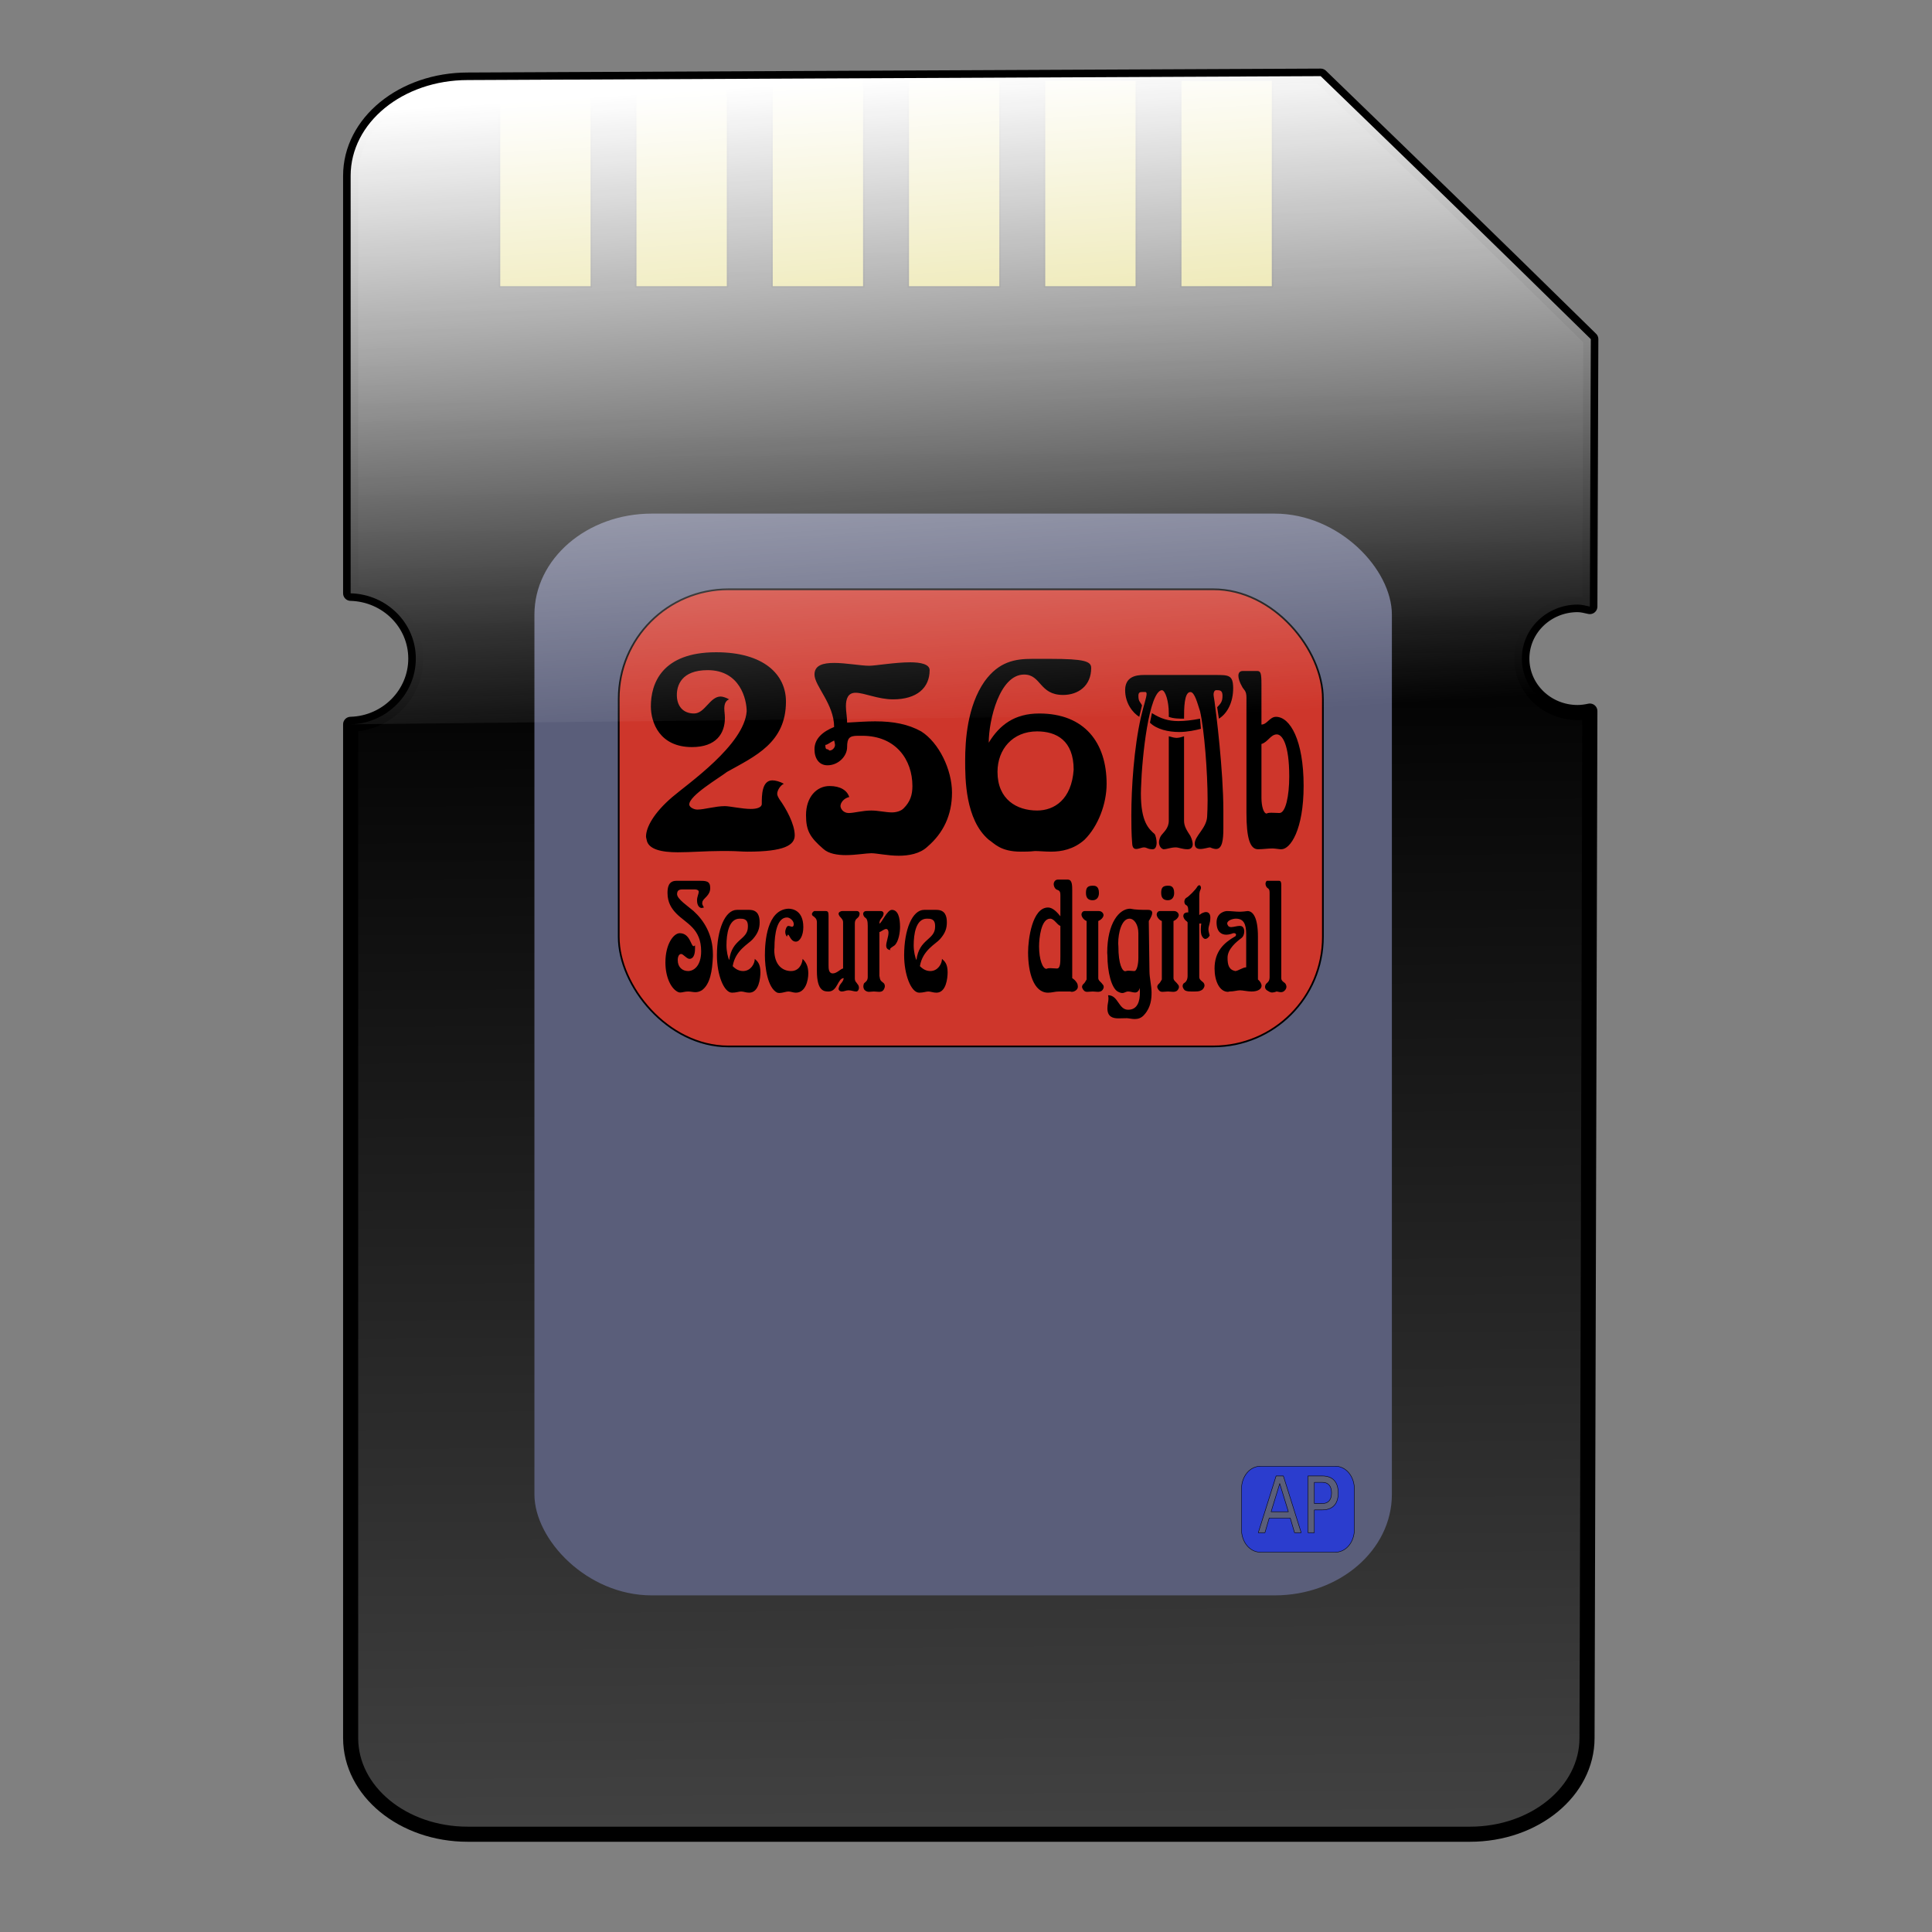 <?xml version="1.0" encoding="UTF-8" standalone="no"?>
<!-- Created with Inkscape (http://www.inkscape.org/) -->
<svg
   xmlns:dc="http://purl.org/dc/elements/1.1/"
   xmlns:cc="http://creativecommons.org/ns#"
   xmlns:rdf="http://www.w3.org/1999/02/22-rdf-syntax-ns#"
   xmlns:svg="http://www.w3.org/2000/svg"
   xmlns="http://www.w3.org/2000/svg"
   xmlns:xlink="http://www.w3.org/1999/xlink"
   xmlns:sodipodi="http://sodipodi.sourceforge.net/DTD/sodipodi-0.dtd"
   xmlns:inkscape="http://www.inkscape.org/namespaces/inkscape"
   id="svg2"
   sodipodi:version="0.32"
   inkscape:version="0.46"
   width="256"
   height="256"
   version="1.0"
   sodipodi:docbase="/media/disk-hdb2/svg1/devices"
   sodipodi:docname="gnome-dev-media-ms.svg"
   inkscape:output_extension="org.inkscape.output.svg.inkscape">
  <rect width="100%" height="100%" fill="#808080" stroke="none"/>
  <defs
     id="defs5">
    <linearGradient
       id="linearGradient3682"
       inkscape:collect="always">
      <stop
         id="stop3684"
         offset="0"
         style="stop-color:#444444;stop-opacity:1" />
      <stop
         id="stop3686"
         offset="1"
         style="stop-color:#000000;stop-opacity:1" />
    </linearGradient>
    <inkscape:perspective
       sodipodi:type="inkscape:persp3d"
       inkscape:vp_x="0 : 128 : 1"
       inkscape:vp_y="0 : 1000 : 0"
       inkscape:vp_z="256 : 128 : 1"
       inkscape:persp3d-origin="128 : 85.333333 : 1"
       id="perspective26" />
    <linearGradient
       inkscape:collect="always"
       id="linearGradient2760">
      <stop
         style="stop-color:#ecedf3;stop-opacity:1"
         offset="0"
         id="stop2762" />
      <stop
         style="stop-color:#5b5d67;stop-opacity:1"
         offset="1"
         id="stop2764" />
    </linearGradient>
    <linearGradient
       inkscape:collect="always"
       xlink:href="#linearGradient2760"
       id="linearGradient2766"
       x1="-13.172"
       y1="69.786"
       x2="65.733"
       y2="68.267"
       gradientUnits="userSpaceOnUse"
       spreadMethod="reflect"
       gradientTransform="matrix(2.002,0,0,2.081,-7.601,-15.216)" />
    <linearGradient
       inkscape:collect="always"
       xlink:href="#linearGradient2760"
       id="linearGradient1902"
       gradientUnits="userSpaceOnUse"
       gradientTransform="matrix(2.002,0,0,2.081,-7.601,-15.216)"
       spreadMethod="reflect"
       x1="-13.172"
       y1="69.786"
       x2="65.733"
       y2="68.267" />
    <linearGradient
       y2="-7.475"
       x2="16.093"
       y1="-7.475"
       x1="13.515"
       spreadMethod="reflect"
       gradientUnits="userSpaceOnUse"
       id="linearGradient3290"
       xlink:href="#linearGradient3578"
       inkscape:collect="always" />
    <linearGradient
       gradientTransform="matrix(0.458,0,0,0.458,12.358,81.059)"
       y2="50.574"
       x2="215.891"
       y1="113.364"
       x1="155.814"
       spreadMethod="reflect"
       gradientUnits="userSpaceOnUse"
       id="linearGradient3403"
       xlink:href="#linearGradient3369"
       inkscape:collect="always" />
    <linearGradient
       y2="78.618"
       x2="-79.283"
       y1="145.672"
       x1="-81.182"
       gradientUnits="userSpaceOnUse"
       id="linearGradient3397"
       xlink:href="#linearGradient3387"
       inkscape:collect="always" />
    <linearGradient
       gradientUnits="userSpaceOnUse"
       y2="78.618"
       x2="-79.283"
       y1="145.672"
       x1="-81.182"
       id="linearGradient3393"
       xlink:href="#linearGradient3387"
       inkscape:collect="always" />
    <linearGradient
       spreadMethod="reflect"
       gradientUnits="userSpaceOnUse"
       y2="50.574"
       x2="215.891"
       y1="113.364"
       x1="155.814"
       id="linearGradient3375"
       xlink:href="#linearGradient3369"
       inkscape:collect="always" />
    <linearGradient
       y2="-7.475"
       x2="16.093"
       y1="-7.475"
       x1="13.515"
       spreadMethod="reflect"
       gradientUnits="userSpaceOnUse"
       id="linearGradient2595"
       xlink:href="#linearGradient3578"
       inkscape:collect="always" />
    <linearGradient
       y2="-7.475"
       x2="16.093"
       y1="-7.475"
       x1="13.515"
       spreadMethod="reflect"
       gradientUnits="userSpaceOnUse"
       id="linearGradient2593"
       xlink:href="#linearGradient3578"
       inkscape:collect="always" />
    <linearGradient
       y2="-7.475"
       x2="16.093"
       y1="-7.475"
       x1="13.515"
       spreadMethod="reflect"
       gradientUnits="userSpaceOnUse"
       id="linearGradient2591"
       xlink:href="#linearGradient3578"
       inkscape:collect="always" />
    <linearGradient
       y2="-7.475"
       x2="16.093"
       y1="-7.475"
       x1="13.515"
       spreadMethod="reflect"
       gradientUnits="userSpaceOnUse"
       id="linearGradient2589"
       xlink:href="#linearGradient3578"
       inkscape:collect="always" />
    <linearGradient
       y2="-7.475"
       x2="16.093"
       y1="-7.475"
       x1="13.515"
       spreadMethod="reflect"
       gradientUnits="userSpaceOnUse"
       id="linearGradient2587"
       xlink:href="#linearGradient3578"
       inkscape:collect="always" />
    <linearGradient
       y2="-7.475"
       x2="16.093"
       y1="-7.475"
       x1="13.515"
       spreadMethod="reflect"
       gradientUnits="userSpaceOnUse"
       id="linearGradient2585"
       xlink:href="#linearGradient3578"
       inkscape:collect="always" />
    <linearGradient
       y2="-7.475"
       x2="16.093"
       y1="-7.475"
       x1="13.515"
       spreadMethod="reflect"
       gradientUnits="userSpaceOnUse"
       id="linearGradient2583"
       xlink:href="#linearGradient3578"
       inkscape:collect="always" />
    <linearGradient
       y2="-7.475"
       x2="16.093"
       y1="-7.475"
       x1="13.515"
       spreadMethod="reflect"
       gradientUnits="userSpaceOnUse"
       id="linearGradient2581"
       xlink:href="#linearGradient3578"
       inkscape:collect="always" />
    <linearGradient
       y2="-7.475"
       x2="16.093"
       y1="-7.475"
       x1="13.515"
       spreadMethod="reflect"
       gradientUnits="userSpaceOnUse"
       id="linearGradient2579"
       xlink:href="#linearGradient3578"
       inkscape:collect="always" />
    <linearGradient
       y2="-7.475"
       x2="16.093"
       y1="-7.475"
       x1="13.515"
       spreadMethod="reflect"
       gradientUnits="userSpaceOnUse"
       id="linearGradient2577"
       xlink:href="#linearGradient3578"
       inkscape:collect="always" />
    <linearGradient
       y2="-7.475"
       x2="16.093"
       y1="-7.475"
       x1="13.515"
       spreadMethod="reflect"
       gradientUnits="userSpaceOnUse"
       id="linearGradient2575"
       xlink:href="#linearGradient3578"
       inkscape:collect="always" />
    <linearGradient
       y2="-7.475"
       x2="16.093"
       y1="-7.475"
       x1="13.515"
       spreadMethod="reflect"
       gradientUnits="userSpaceOnUse"
       id="linearGradient2573"
       xlink:href="#linearGradient3578"
       inkscape:collect="always" />
    <linearGradient
       y2="-7.475"
       x2="16.093"
       y1="-7.475"
       x1="13.515"
       spreadMethod="reflect"
       gradientUnits="userSpaceOnUse"
       id="linearGradient2571"
       xlink:href="#linearGradient3578"
       inkscape:collect="always" />
    <linearGradient
       y2="-7.475"
       x2="16.093"
       y1="-7.475"
       x1="13.515"
       spreadMethod="reflect"
       gradientUnits="userSpaceOnUse"
       id="linearGradient2569"
       xlink:href="#linearGradient3578"
       inkscape:collect="always" />
    <linearGradient
       y2="-7.475"
       x2="16.093"
       y1="-7.475"
       x1="13.515"
       spreadMethod="reflect"
       gradientUnits="userSpaceOnUse"
       id="linearGradient2567"
       xlink:href="#linearGradient3578"
       inkscape:collect="always" />
    <linearGradient
       y2="-7.475"
       x2="16.093"
       y1="-7.475"
       x1="13.515"
       spreadMethod="reflect"
       gradientUnits="userSpaceOnUse"
       id="linearGradient2565"
       xlink:href="#linearGradient3578"
       inkscape:collect="always" />
    <linearGradient
       y2="-7.475"
       x2="16.093"
       y1="-7.475"
       x1="13.515"
       spreadMethod="reflect"
       gradientUnits="userSpaceOnUse"
       id="linearGradient2563"
       xlink:href="#linearGradient3578"
       inkscape:collect="always" />
    <linearGradient
       y2="-7.475"
       x2="16.093"
       y1="-7.475"
       x1="13.515"
       spreadMethod="reflect"
       gradientUnits="userSpaceOnUse"
       id="linearGradient2561"
       xlink:href="#linearGradient3578"
       inkscape:collect="always" />
    <linearGradient
       y2="-7.475"
       x2="16.093"
       y1="-7.475"
       x1="13.515"
       spreadMethod="reflect"
       gradientUnits="userSpaceOnUse"
       id="linearGradient2559"
       xlink:href="#linearGradient3578"
       inkscape:collect="always" />
    <linearGradient
       y2="-7.475"
       x2="16.093"
       y1="-7.475"
       x1="13.515"
       spreadMethod="reflect"
       gradientUnits="userSpaceOnUse"
       id="linearGradient2557"
       xlink:href="#linearGradient3578"
       inkscape:collect="always" />
    <linearGradient
       y2="-7.475"
       x2="16.093"
       y1="-7.475"
       x1="13.515"
       spreadMethod="reflect"
       gradientUnits="userSpaceOnUse"
       id="linearGradient2555"
       xlink:href="#linearGradient3578"
       inkscape:collect="always" />
    <linearGradient
       y2="-7.475"
       x2="16.093"
       y1="-7.475"
       x1="13.515"
       spreadMethod="reflect"
       gradientUnits="userSpaceOnUse"
       id="linearGradient2553"
       xlink:href="#linearGradient3578"
       inkscape:collect="always" />
    <linearGradient
       y2="-7.475"
       x2="16.093"
       y1="-7.475"
       x1="13.515"
       spreadMethod="reflect"
       gradientUnits="userSpaceOnUse"
       id="linearGradient2551"
       xlink:href="#linearGradient3578"
       inkscape:collect="always" />
    <linearGradient
       y2="-7.475"
       x2="16.093"
       y1="-2.21"
       x1="15.65"
       spreadMethod="reflect"
       gradientUnits="userSpaceOnUse"
       id="linearGradient3610"
       xlink:href="#linearGradient3578"
       inkscape:collect="always" />
    <linearGradient
       y2="-7.475"
       x2="16.093"
       y1="-6.409"
       x1="10.621"
       spreadMethod="reflect"
       gradientUnits="userSpaceOnUse"
       id="linearGradient3608"
       xlink:href="#linearGradient3578"
       inkscape:collect="always" />
    <linearGradient
       y2="-1.513"
       x2="9.718"
       y1="-5.887"
       x1="11.187"
       spreadMethod="reflect"
       gradientUnits="userSpaceOnUse"
       id="linearGradient3606"
       xlink:href="#linearGradient3578"
       inkscape:collect="always" />
    <linearGradient
       y2="-4.516"
       x2="12.916"
       y1="-3.754"
       x1="7.771"
       spreadMethod="reflect"
       gradientUnits="userSpaceOnUse"
       id="linearGradient3604"
       xlink:href="#linearGradient3578"
       inkscape:collect="always" />
    <linearGradient
       y2="-3.733"
       x2="14.94"
       y1="-2.275"
       x1="17.083"
       spreadMethod="reflect"
       gradientUnits="userSpaceOnUse"
       id="linearGradient3602"
       xlink:href="#linearGradient3578"
       inkscape:collect="always" />
    <linearGradient
       y2="-1.992"
       x2="17.377"
       y1="-6.256"
       x1="15.582"
       spreadMethod="reflect"
       gradientUnits="userSpaceOnUse"
       id="linearGradient3600"
       xlink:href="#linearGradient3578"
       inkscape:collect="always" />
    <linearGradient
       y2="-7.475"
       x2="16.093"
       y1="-10.978"
       x1="16.691"
       spreadMethod="reflect"
       gradientUnits="userSpaceOnUse"
       id="linearGradient3598"
       xlink:href="#linearGradient3578"
       inkscape:collect="always" />
    <linearGradient
       y2="-11.199"
       x2="11.132"
       y1="-11.391"
       x1="16.387"
       spreadMethod="reflect"
       gradientUnits="userSpaceOnUse"
       id="linearGradient3596"
       xlink:href="#linearGradient3578"
       inkscape:collect="always" />
    <linearGradient
       y2="-2.688"
       x2="8.696"
       y1="-11.587"
       x1="12.035"
       spreadMethod="reflect"
       gradientUnits="userSpaceOnUse"
       id="linearGradient3594"
       xlink:href="#linearGradient3578"
       inkscape:collect="always" />
    <linearGradient
       y2="-5.778"
       x2="11.372"
       y1="-10.151"
       x1="12.906"
       spreadMethod="reflect"
       gradientUnits="userSpaceOnUse"
       id="linearGradient3592"
       xlink:href="#linearGradient3578"
       inkscape:collect="always" />
    <linearGradient
       y2="-6.953"
       x2="17.747"
       y1="-5.908"
       x1="16.387"
       spreadMethod="reflect"
       gradientUnits="userSpaceOnUse"
       id="linearGradient3590"
       xlink:href="#linearGradient3578"
       inkscape:collect="always" />
    <linearGradient
       y2="-8.019"
       x2="17.075"
       y1="-7.475"
       x1="13.515"
       spreadMethod="reflect"
       gradientUnits="userSpaceOnUse"
       id="linearGradient3588"
       xlink:href="#linearGradient3578"
       inkscape:collect="always" />
    <linearGradient
       y2="-6.583"
       x2="18.617"
       y1="-5.212"
       x1="16.909"
       spreadMethod="reflect"
       gradientUnits="userSpaceOnUse"
       id="linearGradient3586"
       xlink:href="#linearGradient3578"
       inkscape:collect="always" />
    <linearGradient
       spreadMethod="reflect"
       gradientUnits="userSpaceOnUse"
       y2="-7.475"
       x2="16.093"
       y1="-7.475"
       x1="13.515"
       id="linearGradient3584"
       xlink:href="#linearGradient3578"
       inkscape:collect="always" />
    <inkscape:perspective
       sodipodi:type="inkscape:persp3d"
       inkscape:vp_x="0 : 128 : 1"
       inkscape:vp_y="0 : 1000 : 0"
       inkscape:vp_z="256 : 128 : 1"
       inkscape:persp3d-origin="128 : 85.333333 : 1"
       id="perspective2503" />
    <linearGradient
       id="linearGradient3578">
      <stop
         id="stop3580"
         offset="0"
         style="stop-color:#000000;stop-opacity:1;" />
      <stop
         id="stop3582"
         offset="1"
         style="stop-color:#fffcfc;stop-opacity:1;" />
    </linearGradient>
    <linearGradient
       id="linearGradient3369">
      <stop
         id="stop3371"
         offset="0"
         style="stop-color:#ffffff;stop-opacity:0;" />
      <stop
         id="stop3373"
         offset="1"
         style="stop-color:#ffffff;stop-opacity:1" />
    </linearGradient>
    <linearGradient
       id="linearGradient3387"
       inkscape:collect="always">
      <stop
         id="stop3389"
         offset="0"
         style="stop-color:#000000;stop-opacity:1;" />
      <stop
         id="stop3391"
         offset="1"
         style="stop-color:#ffffff;stop-opacity:1" />
    </linearGradient>
    <linearGradient
       inkscape:collect="always"
       xlink:href="#linearGradient3682"
       id="linearGradient3676"
       gradientUnits="userSpaceOnUse"
       gradientTransform="matrix(2.002,0,0,2.081,-3.246,-15.216)"
       spreadMethod="reflect"
       x1="67.545"
       y1="126.773"
       x2="67.023"
       y2="47.323" />
    <linearGradient
       inkscape:collect="always"
       xlink:href="#linearGradient3369"
       id="linearGradient3680"
       gradientUnits="userSpaceOnUse"
       gradientTransform="matrix(2.002,0,0,2.081,-3.246,-15.216)"
       spreadMethod="pad"
       x1="72.621"
       y1="53.444"
       x2="70.083"
       y2="11.682" />
  </defs>
  <sodipodi:namedview
     inkscape:window-height="1025"
     inkscape:window-width="1680"
     inkscape:pageshadow="2"
     inkscape:pageopacity="0.0"
     guidetolerance="10.0"
     gridtolerance="10.0"
     objecttolerance="10.0"
     borderopacity="1.0"
     bordercolor="#666666"
     pagecolor="#ffffff"
     id="base"
     inkscape:zoom="3.3984375"
     inkscape:cx="128"
     inkscape:cy="128"
     inkscape:window-x="-5"
     inkscape:window-y="0"
     inkscape:current-layer="svg2"
     width="256px"
     height="256px"
     showgrid="false" />
  <g
     inkscape:label="1. réteg"
     id="layer1"
     transform="translate(0.232,-0.675)">
    <g
       transform="translate(-3.285,0.891)"
       id="g3612">
      <g
         style="font-size:12px;font-style:normal;font-weight:normal;fill:url(#linearGradient3290);fill-opacity:1;stroke:none;stroke-width:1px;stroke-linecap:butt;stroke-linejoin:miter;stroke-opacity:1;font-family:Bitstream Vera Sans"
         id="g2650">
        <path
           d="M 16.188,-12.219 L 12.094,-12.188 L 12.801,-11.48 L 16.895,-11.512 L 16.188,-12.219 z"
           id="path2652"
           style="fill:url(#linearGradient2551);fill-opacity:1" />
        <path
           d="M 12.094,-12.188 L 8.75,-3.438 L 9.457,-2.73 L 12.801,-11.48 L 12.094,-12.188 z"
           id="path2654"
           style="fill:url(#linearGradient2553);fill-opacity:1" />
        <path
           d="M 14.75,-5.688 L 15.531,-3.469 L 16.238,-2.762 L 15.457,-4.98 L 14.75,-5.688 z"
           id="path2662"
           style="fill:url(#linearGradient2555);fill-opacity:1" />
        <path
           d="M 15.531,-3.469 L 15.531,-3.438 L 16.238,-2.73 L 16.238,-2.762 L 15.531,-3.469 z"
           id="path2664"
           style="fill:url(#linearGradient2557);fill-opacity:1" />
        <path
           d="M 17.92,-11.52 C 17.479,-11.961 16.896,-12.234 16.188,-12.219 L 16.895,-11.512 C 17.604,-11.527 18.186,-11.254 18.627,-10.812 L 17.92,-11.52 z"
           id="path2672"
           style="fill:url(#linearGradient2559);fill-opacity:1" />
        <path
           d="M 16.219,-11.969 C 16.818,-11.966 17.317,-11.726 17.7,-11.343 L 18.407,-10.636 C 18.024,-11.019 17.525,-11.259 16.926,-11.262 L 16.219,-11.969 z"
           id="path2674"
           style="fill:url(#linearGradient3598);fill-opacity:1" />
        <path
           d="M 17.7,-11.343 C 19.262,-9.781 18.899,-5.843 15.594,-5.906 L 16.301,-5.199 C 19.606,-5.136 19.969,-9.074 18.407,-10.636 L 17.7,-11.343 z"
           id="path2676"
           style="fill:url(#linearGradient2561);fill-opacity:1" />
        <path
           d="M 15.594,-5.906 L 16.375,-3.719 L 17.082,-3.012 L 16.301,-5.199 L 15.594,-5.906 z"
           id="path2678"
           style="fill:url(#linearGradient2563);fill-opacity:1" />
        <path
           d="M 16.375,-3.719 L 15.719,-3.719 L 16.426,-3.012 L 17.082,-3.012 L 16.375,-3.719 z"
           id="path2680"
           style="fill:url(#linearGradient2565);fill-opacity:1" />
        <path
           d="M 14.875,-5.969 L 10.562,-5.969 L 11.27,-5.262 L 15.582,-5.262 L 14.875,-5.969 z"
           id="path2684"
           style="fill:url(#linearGradient2567);fill-opacity:1" />
        <path
           d="M 10.562,-5.969 L 9.75,-3.75 L 10.457,-3.043 L 11.27,-5.262 L 10.562,-5.969 z"
           id="path2686"
           style="fill:url(#linearGradient2569);fill-opacity:1" />
        <path
           d="M 9.188,-3.75 L 12.281,-11.906 L 12.988,-11.199 L 9.895,-3.043 L 9.188,-3.75 z"
           id="path2690"
           style="fill:url(#linearGradient3594);fill-opacity:1" />
        <path
           d="M 10.812,-5.688 L 14.75,-5.688 L 15.457,-4.98 L 11.52,-4.98 L 10.812,-5.688 z"
           id="path2660"
           style="fill:url(#linearGradient3608);fill-opacity:1" />
        <path
           d="M 15.719,-3.719 L 14.875,-5.969 L 15.582,-5.262 L 16.426,-3.012 L 15.719,-3.719 z"
           id="path2682"
           style="fill:url(#linearGradient3610);fill-opacity:1" />
        <path
           d="M 9.75,-3.75 L 9.188,-3.75 L 9.895,-3.043 L 10.457,-3.043 L 9.75,-3.75 z"
           id="path2688"
           style="fill:url(#linearGradient2571);fill-opacity:1" />
        <path
           d="M 12.281,-11.906 L 16.219,-11.969 L 16.926,-11.262 L 12.988,-11.199 L 12.281,-11.906 z"
           id="path2692"
           style="fill:url(#linearGradient3596);fill-opacity:1" />
        <path
           d="M 13.594,-11.375 L 15.438,-6.438 L 16.145,-5.73 L 14.301,-10.668 L 13.594,-11.375 z"
           id="path2694"
           style="fill:url(#linearGradient2573);fill-opacity:1" />
        <path
           d="M 17.297,-10.695 C 16.872,-11.12 16.292,-11.392 15.594,-11.375 L 16.301,-10.668 C 17,-10.685 17.579,-10.413 18.004,-9.988 L 17.297,-10.695 z"
           id="path2698"
           style="fill:url(#linearGradient2575);fill-opacity:1" />
        <path
           d="M 15.594,-11.375 L 13.594,-11.375 L 14.301,-10.668 L 16.301,-10.668 L 15.594,-11.375 z"
           id="path2700"
           style="fill:url(#linearGradient2577);fill-opacity:1" />
        <path
           d="M 12.5,-11.25 L 10.719,-6.375 L 11.426,-5.668 L 13.207,-10.543 L 12.5,-11.25 z"
           id="path2702"
           style="fill:url(#linearGradient2579);fill-opacity:1" />
        <path
           d="M 10.719,-6.375 L 14.719,-6.312 L 15.426,-5.605 L 11.426,-5.668 L 10.719,-6.375 z"
           id="path2704"
           style="fill:url(#linearGradient2581);fill-opacity:1" />
        <path
           d="M 14.719,-6.312 L 12.969,-11.25 L 13.676,-10.543 L 15.426,-5.605 L 14.719,-6.312 z"
           id="path2706"
           style="fill:url(#linearGradient2583);fill-opacity:1" />
        <path
           d="M 12.969,-11.25 L 12.5,-11.25 L 13.207,-10.543 L 13.676,-10.543 L 12.969,-11.25 z"
           id="path2708"
           style="fill:url(#linearGradient2585);fill-opacity:1" />
        <path
           d="M 13.969,-11.125 L 15.562,-11.125 L 16.27,-10.418 L 14.676,-10.418 L 13.969,-11.125 z"
           id="path2710"
           style="fill:url(#linearGradient2587);fill-opacity:1" />
        <path
           d="M 15.562,-11.125 C 16.263,-11.142 16.808,-10.898 17.189,-10.517 L 17.896,-9.809 C 17.515,-10.191 16.97,-10.435 16.27,-10.418 L 15.562,-11.125 z"
           id="path2712"
           style="fill:url(#linearGradient2589);fill-opacity:1" />
        <path
           d="M 17.189,-10.517 C 18.416,-9.29 17.957,-6.644 15.594,-6.719 L 16.301,-6.012 C 18.665,-5.937 19.123,-8.583 17.896,-9.809 L 17.189,-10.517 z"
           id="path2714"
           style="fill:url(#linearGradient3588);fill-opacity:1" />
        <path
           d="M 15.594,-6.719 L 13.969,-11.125 L 14.676,-10.418 L 16.301,-6.012 L 15.594,-6.719 z"
           id="path2716"
           style="fill:url(#linearGradient2591);fill-opacity:1" />
        <path
           d="M 15.438,-6.438 C 18.435,-6.363 18.668,-9.323 17.297,-10.695 L 18.004,-9.988 C 19.375,-8.616 19.142,-5.656 16.145,-5.73 L 15.438,-6.438 z"
           id="path2696"
           style="fill:url(#linearGradient3590);fill-opacity:1" />
        <path
           d="M 11.156,-6.656 L 12.75,-11.031 L 13.457,-10.324 L 11.863,-5.949 L 11.156,-6.656 z"
           id="path2722"
           style="fill:url(#linearGradient3592);fill-opacity:1" />
        <path
           d="M 12.75,-11.031 L 14.375,-6.656 L 15.082,-5.949 L 13.457,-10.324 L 12.75,-11.031 z"
           id="path2718"
           style="fill:url(#linearGradient2593);fill-opacity:1" />
        <path
           d="M 14.375,-6.656 L 11.156,-6.656 L 11.863,-5.949 L 15.082,-5.949 L 14.375,-6.656 z"
           id="path2720"
           style="fill:url(#linearGradient2595);fill-opacity:1" />
        <path
           d="M 15.969,-5.688 C 19.235,-5.625 19.619,-9.821 17.92,-11.52 L 18.627,-10.812 C 20.326,-9.114 19.942,-4.918 16.676,-4.98 L 15.969,-5.688 z"
           id="path2670"
           style="fill:url(#linearGradient3586);fill-opacity:1" />
        <path
           d="M 16.781,-3.438 L 15.969,-5.688 L 16.676,-4.98 L 17.488,-2.73 L 16.781,-3.438 z"
           id="path2668"
           style="fill:url(#linearGradient3600);fill-opacity:1" />
        <path
           d="M 15.531,-3.438 L 16.781,-3.438 L 17.488,-2.73 L 16.238,-2.73 L 15.531,-3.438 z"
           id="path2666"
           style="fill:url(#linearGradient3602);fill-opacity:1" />
        <path
           d="M 8.75,-3.438 L 10,-3.438 L 10.707,-2.73 L 9.457,-2.73 L 8.75,-3.438 z"
           id="path2656"
           style="fill:url(#linearGradient3604);fill-opacity:1" />
        <path
           d="M 10,-3.438 L 10.812,-5.688 L 11.52,-4.98 L 10.707,-2.73 L 10,-3.438 z"
           id="path2658"
           style="fill:url(#linearGradient3606);fill-opacity:1" />
      </g>
      <path
         style="font-size:12px;font-style:normal;font-weight:normal;fill:#333333;fill-opacity:1;stroke:none;stroke-width:1px;stroke-linecap:butt;stroke-linejoin:miter;stroke-opacity:1;font-family:Bitstream Vera Sans"
         d="M 16.188,-12.175 L 12.094,-12.144 L 8.75,-3.394 L 10,-3.394 L 10.812,-5.644 L 14.75,-5.644 L 15.531,-3.425 L 15.531,-3.394 L 16.781,-3.394 L 15.969,-5.644 C 20.084,-5.565 19.623,-12.248 16.188,-12.175 z M 16.219,-11.925 C 19.263,-11.911 19.709,-5.784 15.594,-5.863 L 16.375,-3.675 L 15.719,-3.675 L 14.875,-5.925 L 10.562,-5.925 L 9.75,-3.706 L 9.187,-3.706 L 12.281,-11.863 L 16.219,-11.925 z M 13.594,-11.331 L 15.438,-6.394 C 19.363,-6.296 18.548,-11.404 15.594,-11.331 L 13.594,-11.331 z M 12.5,-11.206 L 10.719,-6.331 L 14.719,-6.269 L 12.969,-11.206 L 12.5,-11.206 z M 13.969,-11.081 L 15.562,-11.081 C 18.517,-11.154 18.692,-6.578 15.594,-6.675 L 13.969,-11.081 z M 12.75,-10.988 L 14.375,-6.613 L 11.156,-6.613 L 12.75,-10.988 z"
         id="path2505" />
    </g>
  </g>
  <g
     id="g3688">
    <path
       id="rect1873"
       d="M 174.996,10.089 L 61.981,10.609 C 53.37,10.609 46.462,16.254 46.462,23.288 L 46.462,78.617 C 51.246,78.748 55.098,82.547 55.098,87.264 C 55.098,91.982 51.247,95.847 46.462,95.977 L 46.462,230.301 C 46.462,237.335 53.37,243.044 61.981,243.044 L 194.77,243.044 C 203.381,243.044 210.289,237.335 210.289,230.301 L 210.665,94.221 C 210.141,94.335 209.596,94.416 209.038,94.416 C 204.961,94.416 201.653,91.209 201.653,87.264 C 201.653,83.319 204.961,80.112 209.038,80.112 C 209.596,80.112 210.141,80.259 210.665,80.372 L 210.79,44.938 C 195.572,29.999 189.694,24.319 174.996,10.089 z"
       style="fill:url(#linearGradient3676);fill-opacity:1;stroke:#000000;stroke-width:2;stroke-linecap:round;stroke-linejoin:round;stroke-miterlimit:4;stroke-dasharray:none;stroke-opacity:1" />
    <rect
       ry="13.385"
       rx="15.543"
       y="68.057"
       x="70.814"
       height="143.34"
       width="113.617"
       id="rect2775"
       style="fill:#5a5e7a;fill-opacity:1;stroke:none;stroke-width:0.21;stroke-linecap:round;stroke-linejoin:round;stroke-miterlimit:4;stroke-dasharray:none;stroke-opacity:1" />
    <g
       transform="matrix(2.002,0,0,2.081,-196.505,-14.162)"
       id="g2789">
      <rect
         style="opacity:1;fill:#d2c53e;fill-opacity:1;stroke:#000000;stroke-width:0.1;stroke-linecap:round;stroke-linejoin:round;stroke-miterlimit:4;stroke-dasharray:none;stroke-opacity:1"
         id="rect2777"
         width="6.079"
         height="13.172"
         x="140.231"
         y="11.905" />
      <rect
         y="11.905"
         x="149.249"
         height="13.172"
         width="6.079"
         id="rect2779"
         style="opacity:1;fill:#d2c53e;fill-opacity:1;stroke:#000000;stroke-width:0.1;stroke-linecap:round;stroke-linejoin:round;stroke-miterlimit:4;stroke-dasharray:none;stroke-opacity:1" />
      <rect
         style="opacity:1;fill:#d2c53e;fill-opacity:1;stroke:#000000;stroke-width:0.1;stroke-linecap:round;stroke-linejoin:round;stroke-miterlimit:4;stroke-dasharray:none;stroke-opacity:1"
         id="rect2781"
         width="6.079"
         height="13.172"
         x="158.267"
         y="11.905" />
      <rect
         y="11.905"
         x="167.285"
         height="13.172"
         width="6.079"
         id="rect2783"
         style="opacity:1;fill:#d2c53e;fill-opacity:1;stroke:#000000;stroke-width:0.1;stroke-linecap:round;stroke-linejoin:round;stroke-miterlimit:4;stroke-dasharray:none;stroke-opacity:1" />
      <rect
         style="opacity:1;fill:#d2c53e;fill-opacity:1;stroke:#000000;stroke-width:0.1;stroke-linecap:round;stroke-linejoin:round;stroke-miterlimit:4;stroke-dasharray:none;stroke-opacity:1"
         id="rect2785"
         width="6.079"
         height="13.172"
         x="176.302"
         y="11.905" />
      <rect
         y="11.905"
         x="131.214"
         height="13.172"
         width="6.079"
         id="rect2787"
         style="opacity:1;fill:#d2c53e;fill-opacity:1;stroke:#000000;stroke-width:0.1;stroke-linecap:round;stroke-linejoin:round;stroke-miterlimit:4;stroke-dasharray:none;stroke-opacity:1" />
    </g>
    <rect
       ry="14.512"
       y="78.083"
       x="81.983"
       height="60.573"
       width="93.307"
       id="rect2797"
       style="fill:#ce362b;fill-opacity:1;stroke:#000000;stroke-width:0.228;stroke-linecap:round;stroke-linejoin:round;stroke-miterlimit:4;stroke-dasharray:none;stroke-opacity:1" />
    <path
       id="text2799"
       d="M 86.242,93.583 C 86.242,95.747 87.404,98.993 91.689,98.993 C 94.893,98.993 96.054,97.204 96.054,95.123 C 96.054,94.707 95.974,94.249 95.974,93.875 C 95.974,93.334 96.134,92.834 96.615,92.668 C 96.255,92.46 95.774,92.293 95.494,92.293 C 94.052,92.293 93.411,94.54 91.969,94.54 C 90.527,94.54 89.686,93.583 89.686,92.085 C 89.686,90.879 90.247,88.798 93.771,88.798 C 98.057,88.798 98.938,92.668 98.938,94.249 C 98.617,98.702 91.128,103.861 89.086,105.609 C 86.603,107.731 85.601,109.645 85.601,110.852 C 85.601,110.977 85.682,111.226 85.682,111.268 C 85.882,112.558 87.684,112.932 89.807,112.932 C 91.529,112.932 93.611,112.766 95.333,112.766 L 96.615,112.766 C 97.496,112.766 98.337,112.849 99.058,112.849 C 103.944,112.849 105.306,111.975 105.306,110.685 C 105.306,109.187 104.144,107.107 103.303,105.942 C 103.143,105.692 102.983,105.401 102.983,105.193 C 102.983,104.652 103.503,103.986 103.864,103.861 C 103.303,103.528 102.702,103.404 102.342,103.404 C 100.94,103.404 100.94,105.401 100.94,106.524 C 100.94,106.982 100.3,107.19 99.499,107.19 C 98.337,107.19 96.695,106.816 96.054,106.816 C 94.773,106.816 93.331,107.273 92.41,107.273 C 91.969,107.273 91.529,107.024 91.409,106.816 C 91.409,106.816 91.328,106.691 91.328,106.608 C 91.328,105.401 95.253,103.112 96.335,102.28 C 100.059,100.199 104.144,98.41 104.144,92.959 C 104.144,89.381 101.221,86.426 94.893,86.426 C 87.684,86.426 86.242,90.587 86.242,93.583 M 110.526,96.33 C 109.084,96.912 107.923,97.828 107.923,99.284 C 107.923,100.491 108.523,101.406 109.645,101.406 C 111.087,101.406 112.248,100.199 112.248,98.993 C 112.248,97.828 112.528,97.495 113.65,97.495 L 114.25,97.495 C 118.736,97.495 120.899,100.699 120.899,104.153 C 120.899,105.318 120.618,106.233 119.737,107.107 C 119.377,107.481 118.736,107.648 118.175,107.648 C 117.374,107.648 116.373,107.398 115.452,107.398 C 114.291,107.398 113.169,107.731 112.448,107.731 C 112.088,107.731 111.807,107.565 111.647,107.398 C 111.527,107.273 111.367,107.024 111.367,106.816 C 111.367,106.358 111.807,105.775 112.528,105.609 C 112.248,104.735 111.367,104.153 109.925,104.153 C 108.203,104.153 106.801,105.609 106.801,108.022 C 106.801,110.103 107.362,110.977 109.084,112.475 C 109.805,113.14 111.006,113.307 112.088,113.307 C 113.369,113.307 114.811,113.057 115.452,113.057 C 116.173,113.057 117.655,113.39 119.096,113.39 C 120.378,113.39 121.9,113.14 122.901,112.183 C 124.984,110.394 126.145,108.022 126.145,105.026 C 126.145,101.989 124.423,98.41 122.06,96.912 C 120.338,95.955 118.376,95.581 115.973,95.581 C 114.891,95.581 113.65,95.664 112.248,95.747 C 112.248,95.04 112.088,94.249 112.088,93.583 C 112.088,92.585 112.368,91.794 113.369,91.794 C 114.531,91.794 116.333,92.668 118.336,92.668 C 121.459,92.668 123.181,91.17 123.181,88.798 C 123.181,88.008 121.98,87.758 120.618,87.758 C 118.616,87.758 115.973,88.216 115.172,88.216 C 114.09,88.216 112.088,87.841 110.526,87.841 C 109.084,87.841 107.923,88.132 107.923,89.381 C 107.923,90.879 110.526,93.292 110.526,96.33 M 110.526,98.119 C 110.566,98.244 110.646,98.577 110.646,98.702 C 110.646,99.076 110.286,99.45 109.925,99.45 C 109.885,99.45 109.725,99.284 109.645,99.284 C 109.364,99.284 109.364,98.993 109.364,98.702 C 109.645,98.702 109.925,98.41 110.526,98.119 M 127.889,100.782 C 127.889,103.154 127.889,108.605 131.012,111.268 C 131.733,111.726 132.534,112.849 135.258,112.849 C 135.778,112.849 136.459,112.849 137.14,112.766 C 137.701,112.766 138.462,112.849 139.263,112.849 C 140.624,112.849 142.266,112.558 143.708,111.268 C 145.51,109.479 146.632,106.524 146.632,103.861 C 146.632,98.41 143.708,94.54 137.701,94.54 C 134.457,94.54 132.454,96.038 131.012,98.41 C 131.012,95.414 132.454,89.381 135.698,89.381 C 137.981,89.381 137.701,92.085 140.865,92.085 C 142.867,92.085 144.589,90.879 144.589,88.507 C 144.589,87.633 143.708,87.3 139.142,87.3 L 136.78,87.3 C 134.537,87.3 132.374,87.633 130.452,90.296 C 128.169,93.583 127.889,98.119 127.889,100.782 M 142.266,101.989 C 141.986,105.942 139.703,107.398 137.42,107.398 C 134.737,107.398 132.174,105.942 132.174,102.28 C 132.174,99.284 134.176,96.912 137.42,96.912 C 139.983,96.912 142.266,98.119 142.266,101.989"
       style="font-size:20px;font-style:normal;font-variant:normal;font-weight:normal;font-stretch:normal;text-align:start;line-height:125%;writing-mode:lr-tb;text-anchor:start;fill:#000000;fill-opacity:1;stroke:none;stroke-width:1px;stroke-linecap:butt;stroke-linejoin:miter;stroke-opacity:1;font-family:ArnoldBoecklin" />
    <path
       id="text2804"
       d="M 149.908,108.011 C 149.908,108.999 149.908,110.518 150.023,111.789 C 150.056,112.354 150.286,112.495 150.549,112.495 C 150.878,112.495 151.322,112.283 151.552,112.283 C 152.012,112.283 152.012,112.53 152.751,112.53 C 153.113,112.53 153.261,112.106 153.261,111.647 C 153.261,111.294 153.129,110.694 152.998,110.518 C 152.193,109.811 151.174,108.893 151.174,105.151 C 151.174,104.974 151.19,104.656 151.19,104.445 C 151.322,100.102 152.258,91.698 153.935,91.451 C 154.428,91.451 154.871,92.969 154.871,94.487 L 154.871,94.982 C 155.463,95.229 156.318,95.229 156.893,95.229 C 156.893,93.958 156.893,91.698 157.731,91.698 C 158.306,91.698 158.668,93.216 159.013,94.24 C 159.572,96.677 160.015,102.326 160.015,106.033 C 160.015,106.846 159.982,107.693 159.95,108.258 C 159.834,109.776 158.306,110.765 158.306,111.789 C 158.306,112.354 158.668,112.495 159.046,112.495 C 159.522,112.495 160.13,112.283 160.344,112.283 C 160.656,112.424 160.936,112.495 161.133,112.495 C 161.954,112.495 162.102,111.294 162.102,109.776 L 162.102,107.41 C 162.102,102.114 161.133,94.346 160.936,92.969 C 160.903,92.651 160.804,92.263 160.804,92.016 C 160.804,91.698 160.936,91.451 161.166,91.451 C 161.626,91.451 161.987,91.451 161.987,92.192 C 161.987,92.969 161.757,93.216 161.281,93.711 L 161.511,95.229 C 162.694,94.487 163.401,92.969 163.401,91.204 C 163.401,89.438 162.809,89.438 161.051,89.438 L 151.552,89.438 C 150.484,89.438 149.087,89.686 149.087,91.451 C 149.087,93.216 150.138,94.487 150.96,94.982 L 151.322,93.464 C 151.075,92.969 150.845,92.969 150.845,92.192 C 150.845,91.769 151.042,91.698 151.289,91.698 L 151.782,91.698 C 151.897,91.698 151.93,91.839 151.93,91.945 C 151.93,92.404 151.519,93.534 151.19,94.982 C 150.253,99.078 149.908,104.445 149.908,108.011 M 152.373,95.759 C 153.261,96.641 154.806,96.994 156.252,96.994 C 157.337,96.994 158.454,96.747 159.128,96.571 L 159.013,95.229 C 157.928,95.441 156.959,95.547 156.137,95.547 C 154.839,95.547 153.787,95.229 152.636,94.487 L 152.373,95.759 M 154.871,108.752 C 154.871,109.776 154.165,110.27 153.82,110.765 C 153.688,110.977 153.573,111.33 153.573,111.612 C 153.573,111.965 153.754,112.424 154.165,112.53 C 154.641,112.53 155.101,112.283 155.808,112.283 C 156.17,112.283 156.663,112.53 157.369,112.53 C 157.78,112.53 158.043,112.283 158.043,111.859 C 158.043,111.612 157.928,111.153 157.731,110.765 C 157.254,110.023 156.893,109.494 156.893,108.752 L 156.893,97.559 C 156.482,97.701 156.17,97.771 155.907,97.771 C 155.644,97.771 155.348,97.701 154.871,97.559 L 154.871,108.752 M 165.161,107.728 C 165.161,111.012 165.621,112.53 166.689,112.53 C 167.396,112.53 167.988,112.424 168.596,112.424 C 168.891,112.424 169.269,112.495 169.647,112.53 L 169.795,112.53 C 170.978,112.53 172.737,109.953 172.737,104.127 C 172.737,98.089 170.946,94.982 169.072,94.982 C 168.25,94.982 167.889,96.006 167.149,96.006 L 167.149,90.674 C 167.149,89.156 167.034,88.909 166.574,88.909 L 164.684,88.909 C 164.273,88.909 164.093,89.156 164.093,89.544 C 164.093,89.933 164.273,90.427 164.569,90.957 C 164.799,91.451 165.161,91.451 165.161,92.44 L 165.161,107.728 M 170.831,102.891 C 170.831,105.468 170.354,107.728 169.532,107.728 C 169.302,107.728 168.858,107.693 168.513,107.693 C 168.333,107.693 168.152,107.693 168.004,107.728 C 167.988,107.728 167.856,107.799 167.84,107.799 C 167.429,107.799 167.149,106.81 167.149,105.716 L 167.149,98.583 C 168.004,98.336 168.365,97.312 169.187,97.312 C 169.894,97.312 170.831,98.583 170.831,102.891"
       style="font-size:20px;font-style:normal;font-variant:normal;font-weight:normal;font-stretch:normal;text-align:start;line-height:125%;writing-mode:lr-tb;text-anchor:start;fill:#000000;fill-opacity:1;stroke:none;stroke-width:1px;stroke-linecap:butt;stroke-linejoin:miter;stroke-opacity:1;font-family:ArnoldBoecklin" />
    <path
       id="text2809"
       d="M 88.17,127.527 C 88.17,129.453 88.891,130.908 89.715,131.378 C 89.854,131.468 90.006,131.513 90.145,131.513 C 90.411,131.513 90.753,131.378 91.183,131.378 C 91.551,131.378 91.817,131.468 92.133,131.468 C 92.361,131.468 92.652,131.423 92.994,131.222 C 94.109,130.415 94.375,128.669 94.463,126.743 L 94.463,126.452 C 94.463,123.854 93.286,121.973 91.905,120.719 C 91.183,120.092 89.715,119.129 89.715,118.48 C 89.715,117.853 90.17,117.853 90.525,117.853 L 91.994,117.853 C 92.45,117.853 92.589,118.009 92.589,118.166 C 92.589,118.412 92.361,118.838 92.361,119.286 C 92.361,120.002 92.678,120.316 92.994,120.316 C 93.07,120.316 93.197,120.249 93.273,120.249 C 93.159,120.047 93.045,119.846 93.045,119.689 C 93.045,119.644 93.07,119.532 93.083,119.443 C 93.273,118.972 94.109,118.636 94.109,117.673 C 94.109,116.711 93.539,116.711 92.64,116.711 L 89.626,116.711 C 88.537,116.711 88.448,117.673 88.448,118.323 C 88.448,119.599 88.993,120.406 89.626,121.055 C 90.918,122.376 92.906,123.003 92.906,126.049 C 92.906,128.019 91.905,128.669 91.183,128.669 C 90.436,128.669 89.803,128.176 89.803,127.213 C 89.803,126.743 89.98,126.407 90.259,126.407 C 90.525,126.407 91.006,127.056 91.361,127.056 C 91.817,127.056 92.095,126.586 92.095,125.69 L 92.095,125.265 C 92.019,125.332 91.956,125.377 91.905,125.377 C 91.551,125.377 91.437,123.653 90.069,123.653 C 89.259,123.653 88.17,125.086 88.17,127.527 M 94.996,126.586 C 94.996,129.139 95.908,131.535 96.997,131.535 C 97.541,131.535 97.921,131.378 98.187,131.378 C 98.554,131.378 98.82,131.535 99.276,131.535 C 100.568,131.535 100.758,129.609 100.758,128.825 C 100.758,127.706 100.365,127.37 100.011,127.056 C 100.011,127.706 99.466,128.669 98.466,128.669 C 98.01,128.669 97.541,128.49 97.085,128.019 C 97.44,125.892 99.187,125.086 99.732,124.459 C 100.454,123.653 100.656,123.003 100.656,122.219 C 100.656,121.413 100.454,120.562 99.276,120.562 L 97.643,120.562 C 96.085,120.562 94.996,123.16 94.996,126.586 M 96.629,127.213 C 96.452,126.9 96.262,126.049 96.262,125.265 C 96.262,123.809 96.541,121.727 98.01,121.727 C 98.466,121.727 99.099,121.727 99.099,122.69 L 99.099,122.802 C 99.099,124.571 96.971,124.369 96.629,127.213 M 101.353,126.586 C 101.353,128.176 101.708,130.908 102.987,131.535 C 103.05,131.535 103.164,131.58 103.253,131.58 C 103.658,131.58 104.177,131.378 104.456,131.378 C 104.811,131.378 105.089,131.535 105.456,131.535 C 106.723,131.535 107.103,129.945 107.103,128.982 C 107.103,128.019 106.811,127.527 106.355,127.056 C 106.267,127.863 105.811,128.669 104.811,128.669 C 103.747,128.669 102.594,127.93 102.594,125.847 C 102.594,125.825 102.62,125.646 102.62,125.578 C 102.62,123.653 102.987,121.57 104.279,121.57 C 104.684,121.57 105.178,122.018 105.178,122.443 L 105.178,122.533 C 105.152,122.734 105.038,122.802 104.95,122.802 C 104.836,122.802 104.659,122.69 104.456,122.69 C 104.253,122.69 104.051,123.138 104.051,123.496 C 104.051,123.742 104.139,123.966 104.279,124.123 C 104.317,123.921 104.38,123.854 104.431,123.854 C 104.595,123.854 104.773,124.772 105.456,124.772 C 105.988,124.772 106.444,123.966 106.444,122.846 C 106.444,120.562 104.912,120.406 104.456,120.406 C 101.619,120.562 101.353,124.772 101.353,126.586 M 108.243,128.669 C 108.243,131.378 109.243,131.378 109.788,131.378 C 110.991,131.378 110.991,129.609 111.801,129.609 C 111.713,130.102 111.434,130.259 111.257,130.572 C 111.168,130.751 111.117,130.953 111.117,131.02 C 111.117,131.222 111.307,131.378 111.535,131.378 C 111.89,131.378 112.08,131.222 112.434,131.222 C 112.802,131.222 113.156,131.378 113.46,131.378 C 113.663,131.378 113.815,131.132 113.815,130.908 C 113.815,130.751 113.777,130.55 113.637,130.415 C 113.46,130.102 113.27,130.102 113.27,129.609 L 113.27,122.376 C 113.27,121.727 113.637,121.727 113.815,121.413 C 113.865,121.279 113.903,121.167 113.903,121.077 C 113.903,120.898 113.777,120.719 113.549,120.719 L 111.624,120.719 C 111.333,120.719 111.117,120.898 111.117,121.077 C 111.117,121.167 111.193,121.324 111.257,121.413 C 111.535,121.727 111.713,121.883 111.713,122.219 L 111.713,128.333 C 111.434,128.333 110.902,128.982 110.358,128.982 C 109.788,128.982 109.788,128.333 109.788,127.863 L 109.788,121.368 C 109.788,120.921 109.737,120.719 109.421,120.719 L 107.888,120.719 C 107.698,120.809 107.584,121.01 107.584,121.122 C 107.584,121.256 107.686,121.368 107.787,121.413 C 107.977,121.57 108.243,121.727 108.243,122.219 L 108.243,128.669 M 114.981,129.453 C 114.981,129.945 114.715,130.102 114.525,130.259 C 114.461,130.303 114.398,130.55 114.398,130.707 C 114.398,130.908 114.487,131.132 114.613,131.222 C 114.803,131.378 114.981,131.423 115.158,131.423 C 115.348,131.423 115.576,131.378 115.791,131.378 C 116.019,131.378 116.247,131.423 116.449,131.423 C 116.551,131.423 116.677,131.423 116.791,131.378 C 117.045,131.311 117.247,130.953 117.247,130.662 C 117.247,130.55 117.197,130.348 117.083,130.259 C 116.703,129.945 116.614,129.945 116.525,129.296 L 116.525,123.496 C 116.703,123.496 117.133,123.093 117.425,123.093 C 117.564,123.093 117.703,123.205 117.728,123.496 L 117.728,123.608 C 117.728,124.1 117.425,124.862 117.425,125.287 C 117.425,125.623 117.589,125.847 117.994,125.892 C 117.969,125.847 117.931,125.825 117.931,125.78 C 117.931,125.623 118.248,125.489 118.539,125.265 C 119.083,124.772 119.261,123.496 119.261,122.846 C 119.261,121.57 118.995,120.562 118.172,120.562 C 117.538,120.562 116.791,122.376 116.525,122.376 C 116.525,121.883 116.791,121.727 116.981,121.413 C 117.045,121.279 117.083,121.122 117.083,121.055 C 117.083,120.898 116.981,120.719 116.703,120.719 L 114.803,120.719 C 114.487,120.719 114.373,120.921 114.373,121.077 C 114.373,121.256 114.487,121.48 114.613,121.57 C 114.892,121.727 114.981,122.04 114.981,122.69 L 114.981,129.453 M 119.803,126.586 C 119.803,129.139 120.715,131.535 121.804,131.535 C 122.348,131.535 122.728,131.378 122.994,131.378 C 123.361,131.378 123.627,131.535 124.083,131.535 C 125.375,131.535 125.565,129.609 125.565,128.825 C 125.565,127.706 125.172,127.37 124.818,127.056 C 124.818,127.706 124.273,128.669 123.273,128.669 C 122.817,128.669 122.348,128.49 121.892,128.019 C 122.247,125.892 123.995,125.086 124.539,124.459 C 125.261,123.653 125.463,123.003 125.463,122.219 C 125.463,121.413 125.261,120.562 124.083,120.562 L 122.45,120.562 C 120.892,120.562 119.803,123.16 119.803,126.586 M 121.437,127.213 C 121.259,126.9 121.069,126.049 121.069,125.265 C 121.069,123.809 121.348,121.727 122.817,121.727 C 123.273,121.727 123.906,121.727 123.906,122.69 L 123.906,122.802 C 123.906,124.571 121.778,124.369 121.437,127.213 M 136.226,126.205 C 136.226,128.825 136.947,131.535 138.872,131.535 C 139.417,131.535 139.784,131.378 140.329,131.378 L 141.797,131.378 C 141.873,131.378 141.937,131.423 142,131.423 C 142.393,131.423 142.823,131.132 142.823,130.751 C 142.823,130.617 142.798,130.415 142.709,130.259 C 142.519,129.945 142.342,129.788 142.076,129.609 L 142.076,118.009 C 142.076,117.36 142.076,116.554 141.506,116.554 L 140.151,116.554 C 139.809,116.554 139.619,116.89 139.619,117.158 C 139.619,117.405 139.759,117.718 139.961,117.853 C 140.329,118.009 140.506,118.009 140.506,118.636 L 140.506,121.413 C 139.961,120.719 139.417,120.249 138.872,120.249 C 136.77,120.249 136.226,124.459 136.226,126.205 M 140.506,122.69 L 140.506,126.743 C 140.506,127.527 140.506,128.333 140.05,128.333 C 139.759,128.333 139.467,128.288 139.202,128.288 C 139.062,128.288 138.898,128.288 138.771,128.333 C 138.746,128.333 138.67,128.378 138.657,128.378 C 138.15,128.378 137.682,127.101 137.682,125.422 C 137.682,124.302 137.948,121.727 139.151,121.727 C 139.695,121.727 140.05,122.533 140.506,122.69 M 143.894,118.323 C 143.894,119.129 144.35,119.286 144.793,119.286 C 145.249,119.286 145.616,118.972 145.616,118.323 C 145.616,117.36 145.072,117.36 144.793,117.36 C 144.071,117.36 143.894,117.673 143.894,118.323 M 143.982,129.788 C 143.805,130.102 143.717,130.259 143.527,130.415 C 143.438,130.505 143.375,130.662 143.375,130.751 C 143.375,130.975 143.615,131.311 143.805,131.378 C 143.894,131.423 144.008,131.423 144.096,131.423 C 144.299,131.423 144.578,131.378 144.793,131.378 C 145.021,131.378 145.249,131.423 145.451,131.423 C 145.54,131.423 145.679,131.423 145.793,131.378 C 146.047,131.311 146.249,131.02 146.249,130.774 C 146.249,130.662 146.199,130.505 146.085,130.415 C 145.882,130.102 145.527,129.945 145.527,129.609 L 145.527,122.04 C 145.996,121.839 146.224,121.48 146.224,121.256 C 146.224,121.01 145.971,120.719 145.616,120.719 L 143.717,120.719 C 143.463,120.719 143.299,120.965 143.299,121.167 C 143.299,121.458 143.577,121.883 143.982,122.04 L 143.982,129.788 M 146.737,126.586 C 146.737,128.825 147.282,130.908 148.092,131.378 C 148.371,131.535 148.573,131.58 148.713,131.58 C 149.004,131.58 149.181,131.378 149.485,131.378 C 149.802,131.378 150.118,131.513 150.384,131.513 C 150.663,131.513 150.891,131.378 151.017,130.908 C 151.017,131.11 151.043,131.311 151.043,131.513 C 151.043,132.588 150.777,133.797 149.485,133.797 C 148.193,133.797 148.193,131.871 146.826,131.871 C 146.876,132.073 146.876,132.229 146.876,132.341 C 146.876,132.744 146.737,133.035 146.737,133.618 C 146.737,134.737 147.459,134.939 148.193,134.939 C 148.573,134.939 149.004,134.917 149.295,134.917 C 149.574,134.917 149.954,135.029 150.359,135.029 C 150.777,135.029 151.245,134.917 151.65,134.424 C 152.499,133.461 152.588,132.341 152.588,131.535 C 152.588,130.572 152.309,129.609 152.309,128.669 L 152.22,122.04 C 152.512,121.57 152.676,121.212 152.676,120.965 C 152.676,120.719 152.499,120.562 152.132,120.562 C 151.296,120.562 150.473,120.562 149.751,120.406 C 148.32,120.406 146.712,122.287 146.712,126.25 C 146.712,126.34 146.737,126.497 146.737,126.586 M 150.84,126.9 C 150.84,127.706 150.663,128.669 150.296,128.669 C 150.068,128.669 149.802,128.624 149.574,128.624 C 149.46,128.624 149.32,128.624 149.206,128.669 C 149.181,128.669 149.118,128.691 149.093,128.691 C 148.713,128.691 148.193,127.773 148.193,125.422 C 148.193,125.287 148.168,125.131 148.168,125.019 C 148.168,123.496 148.662,121.727 149.662,121.727 C 150.296,121.727 150.84,122.533 150.84,123.653 L 150.84,126.9 M 153.861,118.323 C 153.861,119.129 154.317,119.286 154.76,119.286 C 155.216,119.286 155.583,118.972 155.583,118.323 C 155.583,117.36 155.039,117.36 154.76,117.36 C 154.039,117.36 153.861,117.673 153.861,118.323 M 153.95,129.788 C 153.773,130.102 153.684,130.259 153.494,130.415 C 153.405,130.505 153.342,130.662 153.342,130.751 C 153.342,130.975 153.583,131.311 153.773,131.378 C 153.861,131.423 153.975,131.423 154.064,131.423 C 154.266,131.423 154.545,131.378 154.76,131.378 C 154.988,131.378 155.216,131.423 155.419,131.423 C 155.507,131.423 155.647,131.423 155.761,131.378 C 156.014,131.311 156.217,131.02 156.217,130.774 C 156.217,130.662 156.166,130.505 156.052,130.415 C 155.849,130.102 155.495,129.945 155.495,129.609 L 155.495,122.04 C 155.963,121.839 156.191,121.48 156.191,121.256 C 156.191,121.01 155.938,120.719 155.583,120.719 L 153.684,120.719 C 153.431,120.719 153.266,120.965 153.266,121.167 C 153.266,121.458 153.545,121.883 153.95,122.04 L 153.95,129.788 M 157.363,129.296 C 157.363,129.788 157.186,130.102 156.907,130.259 C 156.793,130.303 156.704,130.505 156.704,130.662 C 156.704,130.819 156.818,131.065 156.996,131.222 C 157.274,131.378 157.54,131.378 158.085,131.378 C 158.629,131.378 158.908,131.378 159.174,131.222 C 159.402,131.132 159.604,130.819 159.604,130.572 C 159.604,130.415 159.516,130.214 159.351,130.102 C 159.174,129.945 158.908,129.788 158.908,129.453 L 158.908,122.376 L 159.174,122.376 C 159.136,122.6 159.111,122.936 159.111,123.16 C 159.111,123.406 159.136,123.653 159.174,123.809 C 159.262,124.123 159.49,124.414 159.718,124.414 C 159.896,124.414 160.124,124.257 160.288,123.966 C 160.2,123.608 160.124,123.361 160.124,123.16 C 160.124,122.645 160.377,122.376 160.377,121.57 C 160.377,121.055 160.098,120.853 159.807,120.853 C 159.49,120.853 159.085,121.077 158.908,121.256 L 158.908,118.972 C 158.908,118.48 158.908,118.166 159.085,117.853 C 159.111,117.808 159.136,117.673 159.136,117.651 C 159.136,117.472 159.035,117.293 158.921,117.293 C 158.857,117.293 158.718,117.36 158.629,117.517 C 158.452,117.853 157.54,118.793 157.186,118.972 C 156.996,119.084 156.932,119.331 156.932,119.487 C 156.932,119.734 157.097,119.935 157.186,119.935 C 157.452,120.092 157.452,120.406 157.452,120.898 C 157.274,120.898 157.097,120.898 156.907,121.055 C 156.844,121.122 156.793,121.279 156.793,121.368 C 156.793,121.48 156.869,121.66 156.907,121.727 C 157.097,122.04 157.274,122.04 157.363,122.219 L 157.363,129.296 M 160.935,128.333 C 160.935,129.99 161.594,131.423 162.721,131.423 C 162.771,131.423 162.885,131.378 162.923,131.378 C 163.493,131.378 163.949,131.222 164.303,131.222 C 164.671,131.222 165.304,131.378 165.848,131.378 C 166.735,131.378 167.165,131.02 167.165,130.617 C 167.165,130.371 166.975,130.012 166.684,129.788 L 166.684,124.123 C 166.684,121.57 166.026,120.719 165.304,120.719 C 164.937,120.764 164.607,120.809 164.303,120.809 C 163.721,120.809 163.176,120.719 162.569,120.719 C 162.379,120.719 161.201,120.898 161.201,122.219 C 161.201,123.496 161.859,123.854 162.493,123.854 C 162.809,123.854 163.176,123.742 163.404,123.653 L 163.556,123.653 C 163.696,123.653 163.784,123.765 163.784,123.854 C 163.784,123.921 163.721,124.1 163.582,124.123 C 162.201,124.929 160.935,126.049 160.935,128.333 M 165.127,128.176 C 164.671,128.176 164.037,128.669 163.67,128.669 C 162.835,128.49 162.657,127.863 162.657,126.9 C 162.657,125.735 163.86,124.772 164.493,124.302 C 164.759,124.1 164.873,123.742 164.873,123.406 C 164.873,123.048 164.696,122.69 164.329,122.69 L 164.215,122.69 C 163.924,122.69 163.442,122.846 163.126,122.846 C 162.974,122.846 162.809,122.779 162.746,122.69 C 162.67,122.578 162.607,122.443 162.607,122.376 C 162.607,121.973 163.316,121.727 163.759,121.727 C 164.759,121.727 165.127,122.376 165.127,123.809 L 165.127,128.176 M 168.23,129.453 C 168.23,129.945 168.053,130.102 167.875,130.259 C 167.711,130.371 167.622,130.617 167.622,130.774 C 167.622,130.953 167.736,131.132 167.875,131.222 C 168.053,131.311 168.255,131.513 168.572,131.513 C 168.711,131.513 168.939,131.468 169.142,131.378 C 169.281,131.378 169.496,131.468 169.724,131.468 C 169.889,131.468 170.091,131.423 170.256,131.222 C 170.345,131.132 170.459,130.953 170.459,130.751 C 170.459,130.617 170.383,130.371 170.256,130.259 C 170.041,130.102 169.775,129.945 169.775,129.609 L 169.775,117.248 C 169.775,116.957 169.724,116.711 169.496,116.711 L 167.875,116.711 C 167.761,116.755 167.685,116.957 167.685,117.114 C 167.685,117.315 167.825,117.606 167.964,117.673 C 168.23,117.853 168.23,118.009 168.23,118.48 L 168.23,129.453"
       style="font-size:8px;font-style:normal;font-variant:normal;font-weight:normal;font-stretch:normal;text-align:start;line-height:125%;writing-mode:lr-tb;text-anchor:start;fill:#000000;fill-opacity:1;stroke:none;stroke-width:1px;stroke-linecap:butt;stroke-linejoin:miter;stroke-opacity:1;font-family:ArnoldBoecklin" />
    <path
       id="rect2814"
       d="M 166.996,194.288 C 165.612,194.288 164.503,195.628 164.503,197.3 L 164.503,202.661 C 164.503,204.333 165.612,205.673 166.996,205.673 L 176.968,205.673 C 178.352,205.673 179.461,204.333 179.461,202.661 L 179.461,197.3 C 179.461,195.628 178.352,194.288 176.968,194.288 L 166.996,194.288 z M 169.09,195.573 L 170.054,195.573 L 172.414,203.083 L 171.533,203.083 L 170.968,201.155 L 168.176,201.155 L 167.611,203.083 L 166.73,203.083 L 169.09,195.573 z M 173.312,195.573 L 175.206,195.573 C 175.902,195.573 176.431,195.773 176.785,196.155 C 177.143,196.533 177.317,197.089 177.317,197.822 C 177.317,198.561 177.143,199.11 176.785,199.488 C 176.431,199.867 175.902,200.071 175.206,200.071 L 174.159,200.071 L 174.159,203.083 L 173.312,203.083 L 173.312,195.573 z M 174.159,196.416 L 174.159,199.227 L 175.206,199.227 C 175.597,199.227 175.907,199.11 176.12,198.866 C 176.334,198.622 176.436,198.273 176.436,197.822 C 176.436,197.373 176.334,197.022 176.12,196.777 C 175.907,196.533 175.597,196.416 175.206,196.416 L 174.159,196.416 z M 169.572,196.577 L 168.425,200.312 L 170.719,200.312 L 169.572,196.577 z"
       style="fill:#2b3dce;fill-opacity:1;stroke:#000000;stroke-width:0.058;stroke-linecap:round;stroke-linejoin:round;stroke-miterlimit:4;stroke-opacity:1" />
    <path
       sodipodi:nodetypes="ccccsccsssccc"
       style="fill:url(#linearGradient3680);fill-opacity:1;stroke:none;stroke-width:2;stroke-linecap:round;stroke-linejoin:round;stroke-miterlimit:4;stroke-dasharray:none;stroke-opacity:1"
       d="M 174.996,10.089 L 61.981,10.609 C 53.37,10.609 46.462,16.254 46.462,23.288 L 46.462,78.617 C 51.246,78.748 55.098,82.547 55.098,87.264 C 55.098,91.982 51.247,95.847 46.462,95.977 L 210.665,94.221 C 210.141,94.335 209.596,94.416 209.038,94.416 C 204.961,94.416 201.653,91.209 201.653,87.264 C 201.653,83.319 204.961,80.112 209.038,80.112 C 209.596,80.112 210.141,80.259 210.665,80.372 L 210.79,44.938 C 195.572,29.999 189.694,24.319 174.996,10.089 z"
       id="path3678" />
  </g>
</svg>
